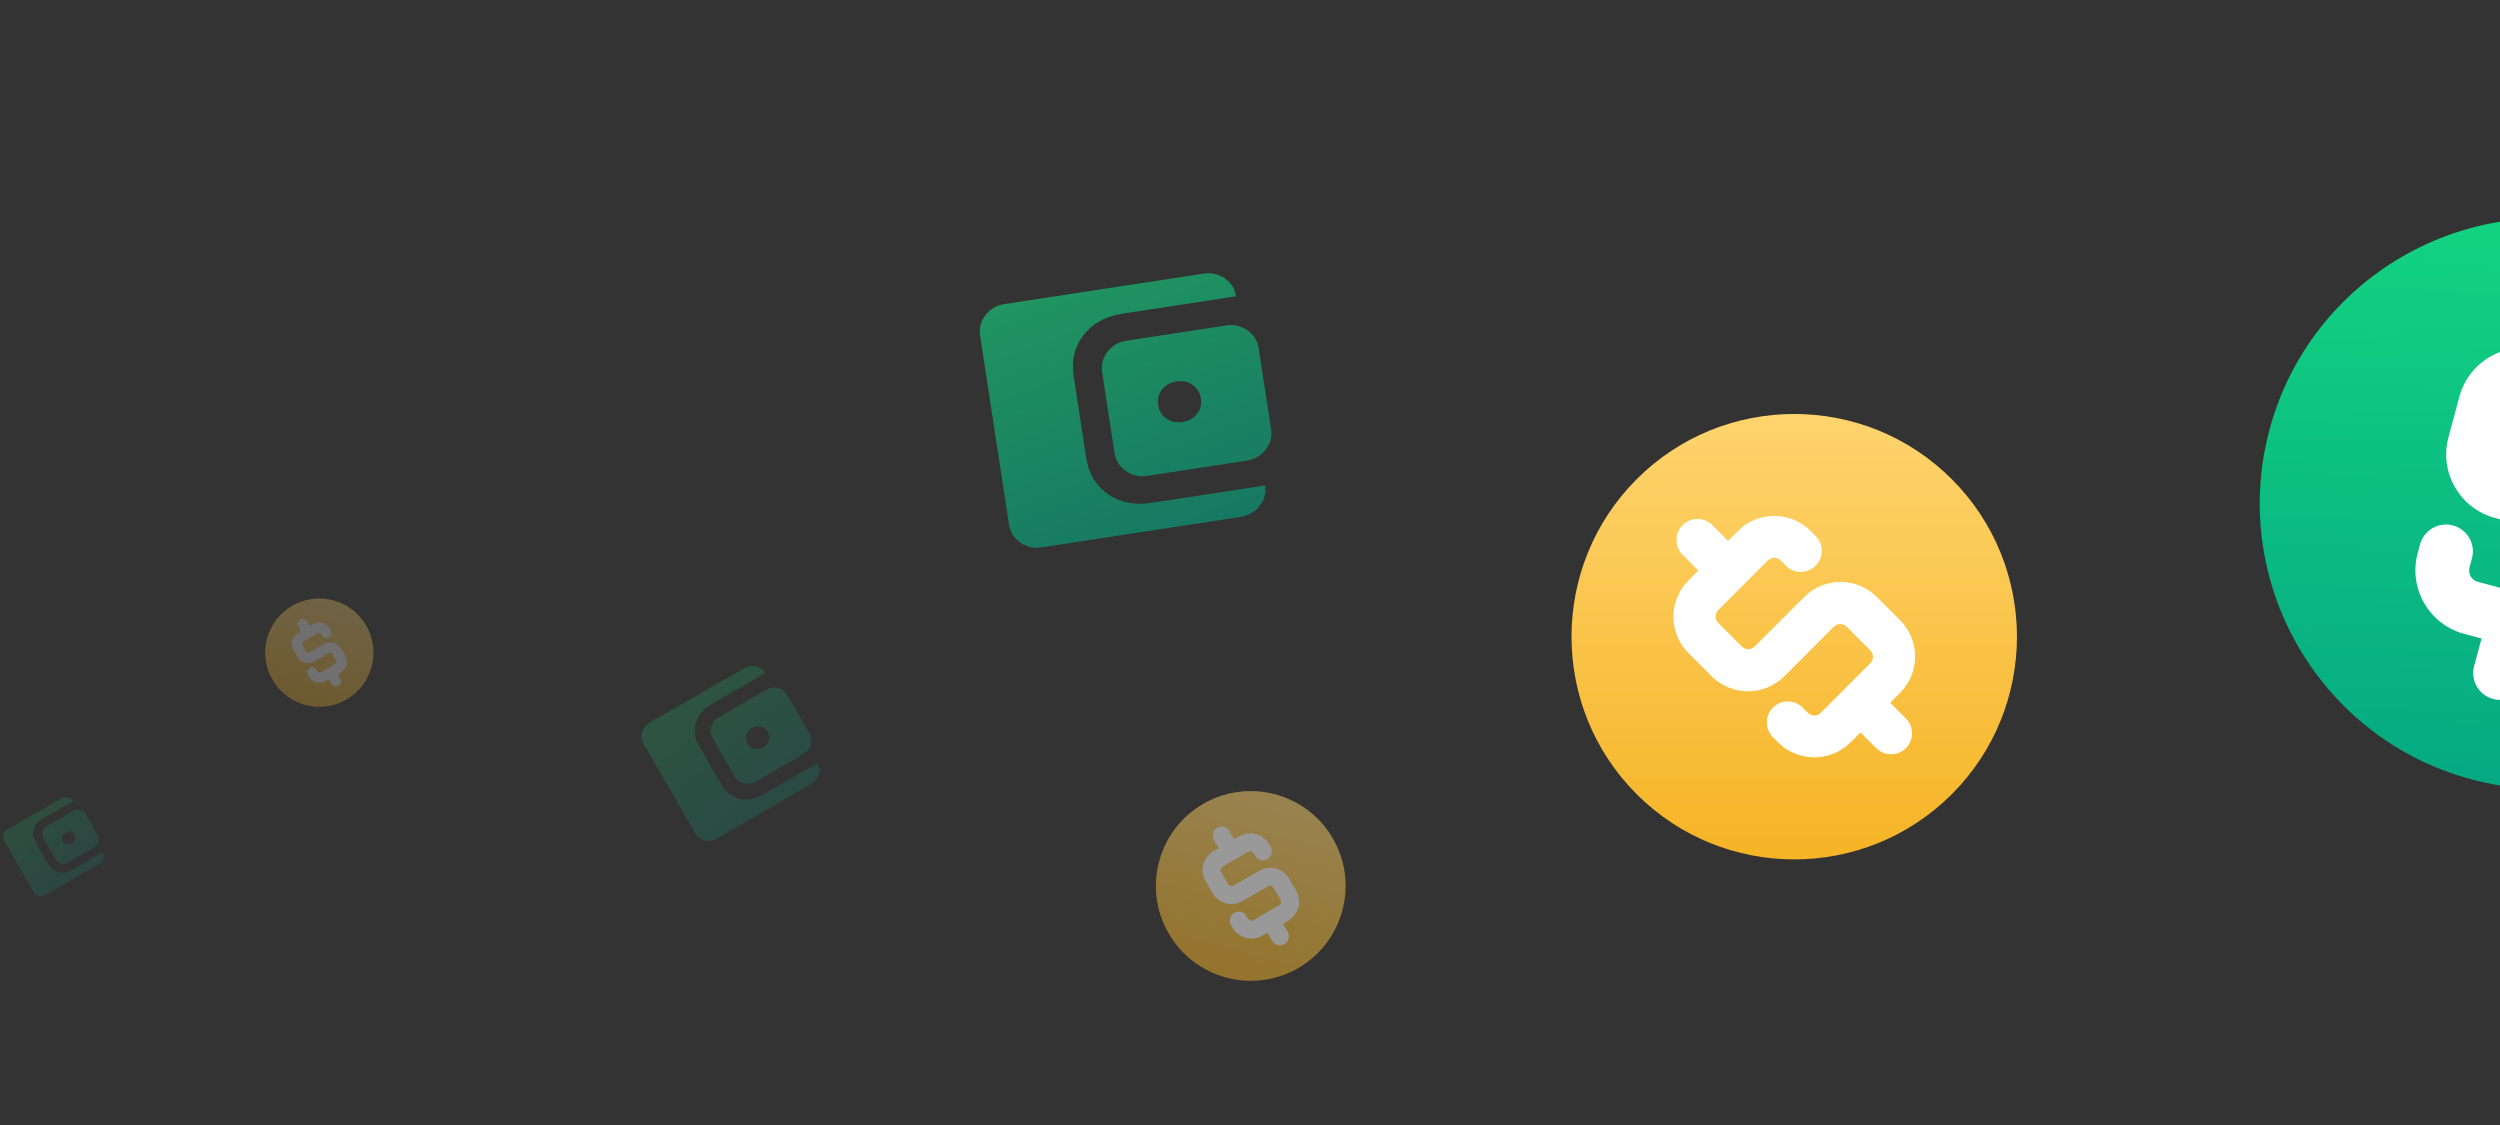 <svg width="120" height="54" viewBox="0 0 120 54" fill="none" xmlns="http://www.w3.org/2000/svg">
<rect x="0" y="0" width="120" height="54" fill="#333333" stroke="none"/>
<path opacity="0.6" d="M56.765 20.257C57.061 20.212 57.291 20.083 57.457 19.869C57.622 19.656 57.683 19.409 57.64 19.127C57.597 18.846 57.465 18.629 57.243 18.474C57.022 18.32 56.763 18.266 56.467 18.311C56.171 18.357 55.941 18.486 55.775 18.699C55.61 18.913 55.549 19.16 55.592 19.441C55.635 19.722 55.767 19.94 55.989 20.094C56.21 20.248 56.469 20.302 56.765 20.257ZM55.064 22.841C54.688 22.899 54.347 22.821 54.041 22.608C53.735 22.395 53.554 22.11 53.5 21.753L52.904 17.861C52.849 17.504 52.936 17.178 53.165 16.883C53.394 16.588 53.696 16.412 54.071 16.354L58.851 15.623C59.227 15.565 59.567 15.643 59.874 15.856C60.18 16.069 60.361 16.354 60.415 16.711L61.011 20.603C61.066 20.96 60.978 21.286 60.75 21.581C60.521 21.876 60.219 22.052 59.844 22.11L55.064 22.841ZM49.998 26.272C49.623 26.329 49.282 26.252 48.976 26.038C48.669 25.825 48.489 25.54 48.434 25.184L47.044 16.102C46.99 15.745 47.077 15.419 47.305 15.124C47.534 14.829 47.836 14.653 48.211 14.596L57.771 13.133C58.147 13.075 58.487 13.153 58.794 13.366C59.1 13.579 59.281 13.864 59.335 14.221L53.873 15.057C53.065 15.181 52.444 15.522 52.011 16.08C51.578 16.639 51.421 17.302 51.538 18.07L52.134 21.962C52.252 22.73 52.6 23.315 53.18 23.719C53.761 24.122 54.455 24.262 55.263 24.139L60.725 23.302C60.78 23.659 60.693 23.985 60.464 24.28C60.236 24.575 59.934 24.751 59.558 24.809L49.998 26.272Z" fill="url(#paint0_linear_14513_8705)"/>
<path opacity="0.2" d="M36.633 35.873C36.773 35.792 36.865 35.681 36.907 35.54C36.948 35.399 36.93 35.261 36.853 35.127C36.776 34.993 36.666 34.909 36.523 34.875C36.38 34.84 36.238 34.864 36.097 34.946C35.956 35.027 35.865 35.138 35.823 35.279C35.781 35.42 35.799 35.557 35.877 35.691C35.954 35.825 36.064 35.909 36.207 35.944C36.35 35.978 36.492 35.954 36.633 35.873ZM36.281 37.519C36.102 37.622 35.914 37.65 35.716 37.603C35.519 37.555 35.371 37.446 35.273 37.276L34.202 35.421C34.104 35.251 34.084 35.069 34.141 34.874C34.199 34.679 34.317 34.53 34.496 34.427L36.774 33.112C36.953 33.008 37.141 32.98 37.339 33.028C37.536 33.075 37.684 33.184 37.782 33.354L38.853 35.209C38.951 35.379 38.971 35.562 38.914 35.757C38.856 35.951 38.738 36.1 38.559 36.203L36.281 37.519ZM34.391 40.259C34.212 40.362 34.024 40.39 33.827 40.343C33.629 40.295 33.482 40.186 33.383 40.016L30.884 35.688C30.786 35.518 30.766 35.335 30.823 35.141C30.881 34.946 30.999 34.797 31.178 34.694L35.735 32.063C35.914 31.96 36.102 31.932 36.299 31.979C36.496 32.027 36.644 32.136 36.742 32.306L34.139 33.809C33.754 34.031 33.507 34.327 33.398 34.695C33.289 35.064 33.34 35.431 33.551 35.797L34.622 37.652C34.833 38.018 35.126 38.246 35.5 38.336C35.873 38.426 36.253 38.36 36.638 38.137L39.242 36.634C39.34 36.804 39.36 36.986 39.303 37.181C39.245 37.376 39.127 37.525 38.948 37.628L34.391 40.259Z" fill="url(#paint1_linear_14513_8705)"/>
<path opacity="0.16" d="M3.453 40.473C3.532 40.427 3.584 40.364 3.607 40.285C3.631 40.205 3.621 40.127 3.577 40.052C3.533 39.976 3.471 39.928 3.39 39.909C3.31 39.889 3.229 39.903 3.15 39.949C3.07 39.995 3.018 40.058 2.995 40.137C2.971 40.217 2.981 40.295 3.025 40.37C3.069 40.446 3.131 40.494 3.212 40.513C3.293 40.533 3.373 40.519 3.453 40.473ZM3.254 41.404C3.152 41.462 3.046 41.478 2.934 41.451C2.823 41.425 2.739 41.363 2.684 41.267L2.078 40.218C2.023 40.122 2.011 40.019 2.044 39.908C2.076 39.798 2.143 39.714 2.244 39.656L3.533 38.912C3.634 38.853 3.74 38.837 3.852 38.864C3.963 38.891 4.047 38.953 4.103 39.049L4.708 40.098C4.764 40.194 4.775 40.297 4.743 40.407C4.71 40.517 4.643 40.602 4.542 40.66L3.254 41.404ZM2.185 42.953C2.084 43.012 1.977 43.028 1.866 43.001C1.754 42.974 1.671 42.912 1.615 42.816L0.202 40.368C0.146 40.272 0.135 40.169 0.167 40.059C0.2 39.949 0.267 39.865 0.368 39.806L2.945 38.319C3.046 38.26 3.152 38.244 3.264 38.271C3.376 38.298 3.459 38.36 3.515 38.456L2.042 39.306C1.825 39.432 1.685 39.599 1.623 39.807C1.562 40.016 1.59 40.223 1.71 40.43L2.316 41.479C2.435 41.686 2.6 41.815 2.812 41.866C3.023 41.917 3.238 41.879 3.456 41.754L4.928 40.904C4.983 41 4.995 41.103 4.962 41.213C4.93 41.323 4.863 41.407 4.762 41.466L2.185 42.953Z" fill="url(#paint2_linear_14513_8705)"/>
<path d="M118.625 37.408C111.323 35.452 106.98 27.928 108.936 20.626C110.892 13.325 118.416 8.981 125.718 10.937C133.019 12.894 137.363 20.418 135.407 27.719C133.45 35.02 125.926 39.364 118.625 37.408Z" fill="url(#paint3_linear_14513_8705)"/>
<path d="M126.612 23.128C127.307 23.314 128.009 22.9 128.193 22.216L128.308 21.786C128.757 20.109 127.756 18.375 126.079 17.926L125.241 17.701L125.596 16.378C125.782 15.683 125.367 14.981 124.683 14.798C124 14.614 123.286 15.026 123.103 15.71L122.748 17.034L121.91 16.809C120.234 16.36 118.5 17.361 118.05 19.037L117.524 21.001C117.075 22.677 118.076 24.411 119.753 24.86L123.922 25.977C124.22 26.057 124.397 26.365 124.315 26.674L123.789 28.637C123.709 28.935 123.398 29.123 123.1 29.044L118.931 27.927C118.633 27.847 118.456 27.539 118.539 27.23L118.654 26.8C118.84 26.105 118.425 25.403 117.741 25.22C117.058 25.037 116.344 25.448 116.161 26.132L116.046 26.562C115.597 28.239 116.598 29.973 118.274 30.422L119.113 30.647L118.758 31.97C118.572 32.665 118.987 33.367 119.67 33.551C120.354 33.734 121.067 33.322 121.251 32.638L121.605 31.315L122.444 31.539C124.12 31.988 125.854 30.987 126.303 29.311L126.829 27.348C127.279 25.671 126.277 23.937 124.601 23.488L120.432 22.371C120.134 22.291 119.956 21.983 120.039 21.674L120.565 19.711C120.645 19.413 120.956 19.225 121.253 19.305L125.422 20.422C125.72 20.501 125.898 20.809 125.815 21.118L125.7 21.548C125.503 22.24 125.917 22.942 126.612 23.128Z" fill="white"/>
<path d="M93.685 38.123C89.513 42.294 82.733 42.294 78.562 38.123C74.39 33.952 74.39 27.171 78.562 23C82.733 18.828 89.513 18.828 93.685 23C97.856 27.171 97.856 33.952 93.685 38.123Z" fill="url(#paint4_linear_14513_8705)"/>
<path d="M87.149 27.152C87.546 26.756 87.54 26.119 87.149 25.728L86.903 25.483C85.946 24.525 84.383 24.525 83.425 25.483L82.946 25.962L82.19 25.205C81.793 24.808 81.157 24.815 80.766 25.205C80.375 25.596 80.375 26.239 80.766 26.63L81.522 27.386L81.043 27.864C80.085 28.822 80.085 30.385 81.043 31.343L82.165 32.465C83.123 33.422 84.685 33.422 85.643 32.465L88.025 30.083C88.195 29.913 88.472 29.913 88.649 30.089L89.771 31.21C89.941 31.381 89.947 31.664 89.777 31.834L87.395 34.216C87.225 34.386 86.948 34.386 86.771 34.21L86.525 33.964C86.128 33.567 85.492 33.574 85.101 33.964C84.711 34.355 84.711 34.998 85.101 35.388L85.347 35.634C86.305 36.592 87.868 36.592 88.825 35.634L89.304 35.155L90.06 35.911C90.457 36.308 91.094 36.302 91.484 35.911C91.875 35.521 91.875 34.878 91.484 34.487L90.728 33.731L91.207 33.252C92.165 32.294 92.165 30.732 91.207 29.774L90.086 28.652C89.128 27.694 87.565 27.694 86.607 28.652L84.225 31.034C84.055 31.204 83.778 31.204 83.602 31.028L82.48 29.906C82.31 29.736 82.304 29.453 82.474 29.282L84.856 26.9C85.026 26.73 85.303 26.73 85.479 26.907L85.725 27.152C86.116 27.556 86.752 27.549 87.149 27.152Z" fill="white"/>
<g opacity="0.5" clip-path="url(#clip0_14513_8705)">
<path d="M62.313 46.469C60.138 47.725 57.349 46.978 56.093 44.802C54.837 42.627 55.584 39.838 57.76 38.582C59.935 37.326 62.724 38.073 63.98 40.249C65.236 42.424 64.489 45.213 62.313 46.469Z" fill="url(#paint5_linear_14513_8705)"/>
<path d="M60.835 41.237C61.042 41.117 61.11 40.855 60.992 40.651L60.918 40.523C60.63 40.023 59.987 39.851 59.488 40.139L59.238 40.284L59.01 39.889C58.891 39.682 58.628 39.615 58.425 39.732C58.221 39.85 58.15 40.114 58.268 40.318L58.495 40.712L58.245 40.856C57.746 41.145 57.574 41.788 57.862 42.287L58.2 42.872C58.488 43.372 59.131 43.544 59.63 43.255L60.873 42.538C60.961 42.487 61.075 42.518 61.129 42.61L61.466 43.194C61.517 43.283 61.489 43.401 61.4 43.452L60.158 44.169C60.069 44.22 59.955 44.19 59.902 44.098L59.828 43.969C59.709 43.762 59.446 43.695 59.242 43.812C59.039 43.93 58.968 44.194 59.085 44.398L59.159 44.526C59.448 45.026 60.09 45.198 60.59 44.91L60.84 44.766L61.067 45.16C61.187 45.367 61.449 45.434 61.653 45.317C61.857 45.199 61.928 44.935 61.81 44.731L61.582 44.337L61.832 44.193C62.332 43.904 62.504 43.261 62.215 42.762L61.878 42.177C61.589 41.678 60.947 41.505 60.447 41.794L59.205 42.511C59.116 42.562 59.002 42.532 58.949 42.44L58.611 41.855C58.56 41.766 58.589 41.648 58.678 41.597L59.92 40.88C60.008 40.829 60.123 40.859 60.176 40.952L60.25 41.08C60.366 41.289 60.628 41.356 60.835 41.237Z" fill="white"/>
</g>
<g opacity="0.3" clip-path="url(#clip1_14513_8705)">
<path d="M16.627 33.579C15.385 34.296 13.792 33.869 13.075 32.627C12.358 31.385 12.785 29.793 14.027 29.076C15.269 28.358 16.861 28.785 17.578 30.027C18.296 31.269 17.869 32.861 16.627 33.579Z" fill="url(#paint6_linear_14513_8705)"/>
<path d="M15.782 30.591C15.9 30.523 15.939 30.373 15.872 30.257L15.829 30.184C15.665 29.898 15.298 29.8 15.013 29.965L14.87 30.047L14.74 29.822C14.672 29.704 14.522 29.665 14.406 29.732C14.289 29.799 14.249 29.951 14.316 30.067L14.446 30.292L14.303 30.374C14.018 30.539 13.92 30.906 14.085 31.191L14.277 31.525C14.442 31.81 14.809 31.909 15.094 31.744L15.803 31.334C15.854 31.305 15.919 31.323 15.95 31.375L16.142 31.709C16.172 31.76 16.155 31.827 16.105 31.856L15.395 32.266C15.345 32.295 15.28 32.277 15.249 32.225L15.207 32.152C15.139 32.033 14.989 31.995 14.873 32.062C14.756 32.129 14.716 32.28 14.783 32.397L14.825 32.47C14.99 32.755 15.357 32.853 15.642 32.688L15.785 32.606L15.915 32.831C15.983 32.95 16.133 32.988 16.249 32.921C16.365 32.854 16.406 32.703 16.339 32.587L16.209 32.361L16.351 32.279C16.637 32.114 16.735 31.747 16.57 31.462L16.377 31.128C16.213 30.843 15.846 30.745 15.56 30.909L14.851 31.319C14.801 31.348 14.736 31.331 14.705 31.278L14.512 30.944C14.483 30.893 14.499 30.826 14.55 30.797L15.259 30.388C15.31 30.358 15.375 30.376 15.405 30.428L15.448 30.502C15.514 30.621 15.664 30.66 15.782 30.591Z" fill="white"/>
</g>
<defs>
<linearGradient id="paint0_linear_14513_8705" x1="47.815" y1="11.511" x2="55.056" y2="30.813" gradientUnits="userSpaceOnUse">
<stop stop-color="#17E180"/>
<stop offset="1" stop-color="#009883"/>
</linearGradient>
<linearGradient id="paint1_linear_14513_8705" x1="30.368" y1="33.209" x2="37.852" y2="41.561" gradientUnits="userSpaceOnUse">
<stop stop-color="#17E180"/>
<stop offset="1" stop-color="#009883"/>
</linearGradient>
<linearGradient id="paint2_linear_14513_8705" x1="-0.09" y1="38.967" x2="4.142" y2="43.69" gradientUnits="userSpaceOnUse">
<stop stop-color="#17E180"/>
<stop offset="1" stop-color="#009883"/>
</linearGradient>
<linearGradient id="paint3_linear_14513_8705" x1="117.286" y1="1.211" x2="115.739" y2="48.779" gradientUnits="userSpaceOnUse">
<stop stop-color="#17E180"/>
<stop offset="1" stop-color="#009883"/>
</linearGradient>
<linearGradient id="paint4_linear_14513_8705" x1="86.123" y1="47.94" x2="86.123" y2="19.681" gradientUnits="userSpaceOnUse">
<stop stop-color="#F3AA0F"/>
<stop offset="1" stop-color="#FED46E"/>
</linearGradient>
<linearGradient id="paint5_linear_14513_8705" x1="58.121" y1="49.673" x2="61.236" y2="38.05" gradientUnits="userSpaceOnUse">
<stop stop-color="#F3AA0F"/>
<stop offset="1" stop-color="#FED46E"/>
</linearGradient>
<linearGradient id="paint6_linear_14513_8705" x1="14.233" y1="35.408" x2="16.012" y2="28.772" gradientUnits="userSpaceOnUse">
<stop stop-color="#F3AA0F"/>
<stop offset="1" stop-color="#FED46E"/>
</linearGradient>
<clipPath id="clip0_14513_8705">
<rect width="13.66" height="13.66" fill="white" transform="translate(50.705 40.026) rotate(-30)"/>
</clipPath>
<clipPath id="clip1_14513_8705">
<rect width="7.799" height="7.799" fill="white" transform="translate(10 29.9) rotate(-30)"/>
</clipPath>
</defs>
</svg>
